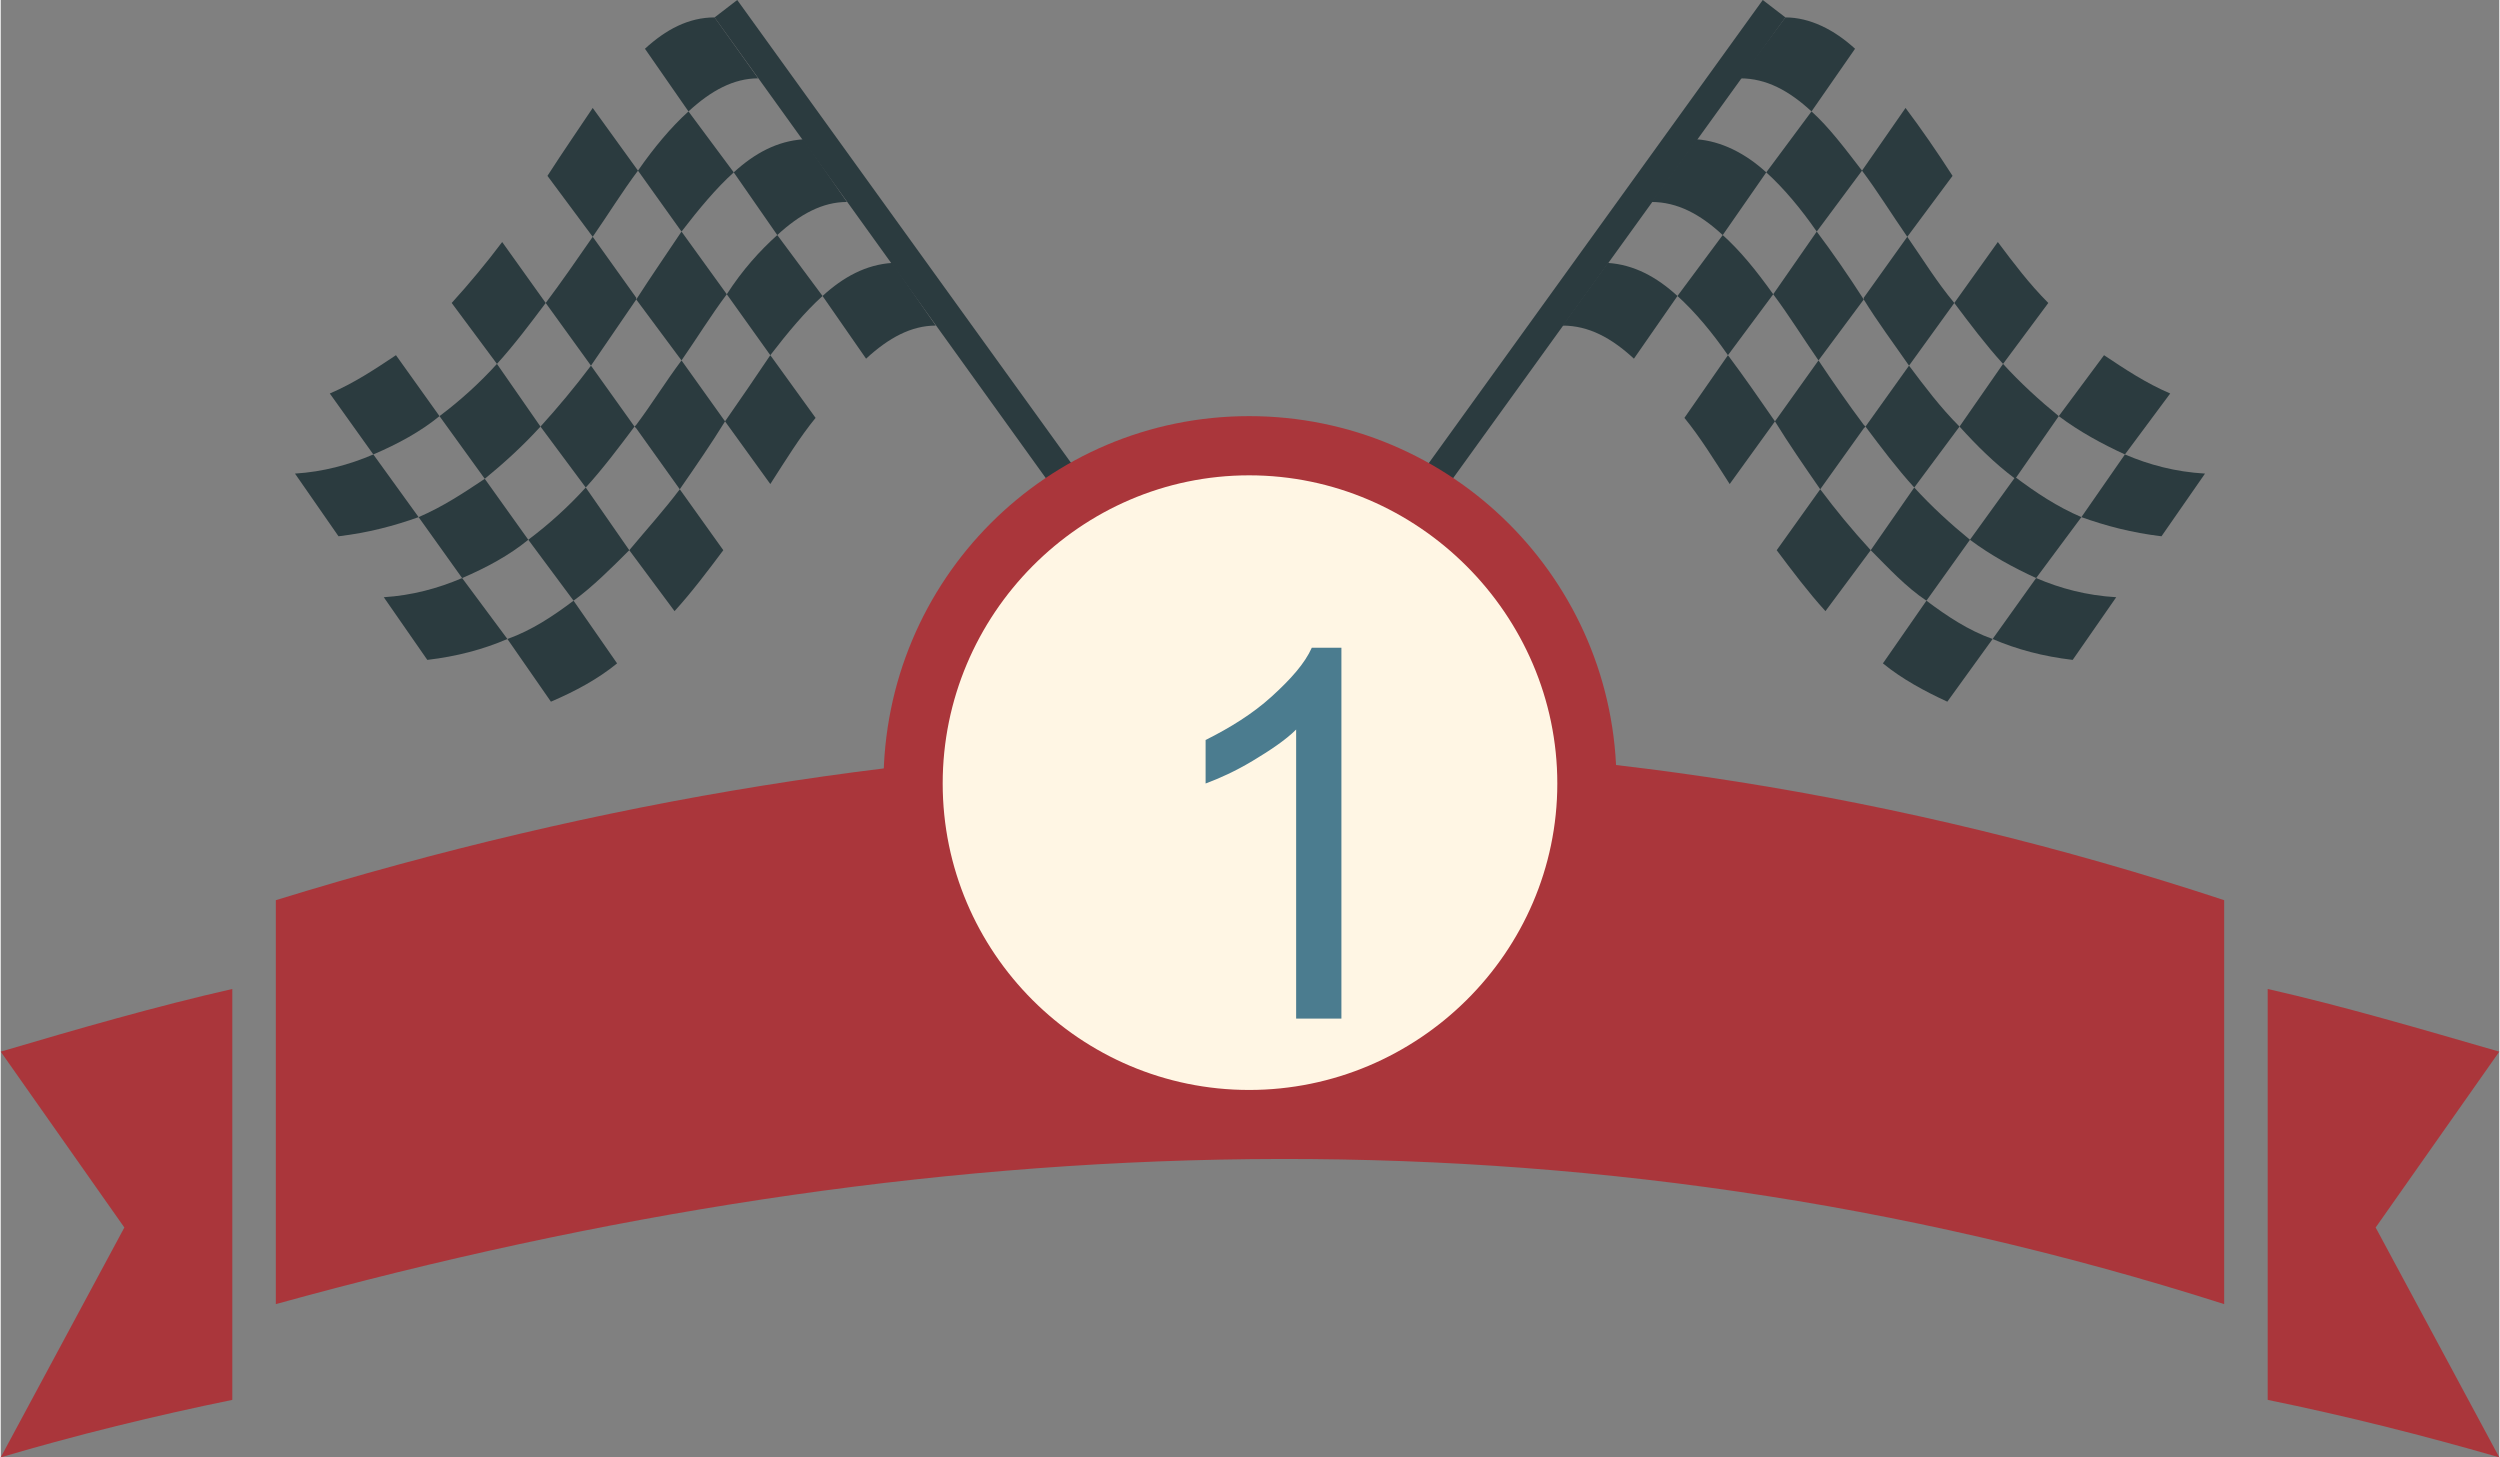 <?xml version="1.0" encoding="UTF-8"?>
<!DOCTYPE svg PUBLIC "-//W3C//DTD SVG 1.1//EN" "http://www.w3.org/Graphics/SVG/1.1/DTD/svg11.dtd">
<!-- Creator: CorelDRAW X7 -->
<svg xmlns="http://www.w3.org/2000/svg" xml:space="preserve" width="2.098in" height="1.223in" version="1.1" style="shape-rendering:geometricPrecision; text-rendering:geometricPrecision; image-rendering:optimizeQuality; fill-rule:evenodd; clip-rule:evenodd"
viewBox="0 0 1435 837"
 xmlns:xlink="http://www.w3.org/1999/xlink">
 <rect x="0" y="0" width="1435" height="837" fill="#808080" stroke="none"/>
 <defs>
  <style type="text/css">
   <![CDATA[
    .fil1 {fill:#2B3B3F}
    .fil0 {fill:#AA363B}
    .fil2 {fill:#FFF6E4}
    .fil3 {fill:#4B7C8F;fill-rule:nonzero}
   ]]>
  </style>
 </defs>
 <g id="Objects">

  <path class="fil0" d="M158 517c373,-115 746,-123 1119,0 0,77 0,155 0,232 -373,-119 -746,-103 -1119,0 0,-77 0,-155 0,-232z"/>
  <path class="fil1" d="M1220 261c-13,-6 -26,-13 -38,-22l26 -35c12,8 24,16 38,22l-26 35zm-70 -52l0 0c-10,-11 -19,-23 -28,-35l25 -35c9,12 18,24 29,35l-26 35zm-55 -73l0 0c-9,-13 -17,-26 -26,-38l25 -36c9,12 18,25 27,39l-26 35zm-55 -72l0 0c-13,-12 -26,-19 -41,-19l26 -35c14,0 28,7 40,18l-25 36z"/>
  <path class="fil1" d="M1169 332c-13,-6 -26,-13 -38,-22l26 -36c12,9 24,17 38,23l-26 35zm-70 -52l0 0c-10,-11 -19,-23 -28,-35l25 -35c9,12 18,24 29,35l-26 35zm-55 -73l0 0c-9,-13 -17,-26 -26,-38l25 -36c9,12 18,25 27,39l-26 35zm-55 -72l0 0c-13,-12 -26,-19 -41,-19l26 -36c14,1 28,8 40,19l-25 36z"/>
  <path class="fil1" d="M1118 403c-13,-6 -26,-13 -37,-22l25 -36c12,9 24,17 38,22l-26 36zm-70 -52l0 0c-10,-11 -19,-23 -28,-35l25 -35c9,12 18,23 29,35l-26 35zm-55 -73l0 0c-9,-14 -17,-27 -26,-38l25 -36c9,12 18,25 27,38l-26 36zm-55 -72l0 0c-13,-12 -26,-19 -41,-19l26 -36c15,1 28,8 40,19l-25 36z"/>
  <path class="fil1" d="M1040 64l-26 35c10,9 20,21 29,34l26 -35c-10,-13 -19,-25 -29,-34zm-51 71l0 0 -26 35c10,9 20,21 29,34l26 -35c-10,-14 -19,-25 -29,-34z"/>
  <path class="fil1" d="M1095 136l-25 35 0 1c8,13 17,25 26,38l26 -36c-10,-12 -18,-25 -27,-38zm-25 110l0 0 0 -2 1 1 -1 1zm0 -75l0 0 0 1 0 0 0 -1zm0 73l0 0 0 2 -25 35c-9,-13 -18,-26 -26,-39l25 -35c8,12 17,25 26,37z"/>
  <path class="fil1" d="M1150 209l-25 36c10,11 20,21 32,30l25 -36c-11,-9 -22,-19 -32,-30zm-51 71l0 0 -25 36c10,10 20,21 32,29l25 -35c-11,-9 -22,-19 -32,-30z"/>
  <path class="fil1" d="M1190 379l25 -36c-17,-1 -32,-5 -46,-11l-25 35c14,6 29,10 46,12zm51 -71l0 0 25 -36c-17,-1 -32,-5 -46,-11l-25 36c14,5 29,9 46,11z"/>
  <polygon class="fil1" points="1025,10 1012,0 699,434 712,444 "/>
  <path class="fil1" d="M214 261c14,-6 27,-13 38,-22l-25 -35c-12,8 -24,16 -38,22l25 35zm71 -52l0 0c10,-11 19,-23 28,-35l-25 -35c-9,12 -19,24 -29,35l26 35zm55 -73l0 0c9,-13 17,-26 26,-38l-26 -36c-8,12 -17,25 -26,39l26 35zm55 -72l0 0c13,-12 26,-19 40,-19l-25 -35c-15,0 -28,7 -40,18l25 36z"/>
  <path class="fil1" d="M265 332c14,-6 27,-13 38,-22l-25 -35c-12,8 -24,16 -38,22l25 35zm71 -52l0 0c10,-11 19,-23 28,-35l-25 -35c-9,12 -19,24 -29,35l26 35zm55 -73l0 0c9,-13 17,-26 26,-38l-26 -36c-8,12 -17,25 -26,39l26 35zm55 -72l0 0c13,-12 26,-19 40,-19l-25 -36c-15,1 -28,8 -40,19l25 36z"/>
  <path class="fil1" d="M316 403c14,-6 27,-13 38,-22l-25 -36c-12,9 -24,17 -38,22l25 36zm71 -52l0 0c10,-11 19,-23 28,-35l-25 -35c-9,12 -19,23 -29,35l26 35zm55 -73l0 0c9,-14 17,-27 26,-38l-26 -36c-8,12 -17,25 -26,38l26 36zm55 -72l0 0c13,-12 26,-19 40,-19l-25 -36c-15,1 -28,8 -40,19l25 36z"/>
  <path class="fil1" d="M395 64l26 35c-10,9 -20,21 -30,34l-25 -35c9,-13 19,-25 29,-34zm51 71l0 0 26 35c-10,9 -20,21 -30,34l-25 -35c9,-14 19,-25 29,-34z"/>
  <path class="fil1" d="M365 171l0 1 0 0 0 -1zm0 75l0 0 0 -2c9,-12 17,-25 26,-37l25 35c-8,13 -17,26 -26,39l-25 -35zm-25 -110l0 0 25 35 0 1c-9,13 -17,25 -26,38l-26 -36c9,-12 18,-25 27,-38zm25 108l0 0 0 2 -1 -1 1 -1z"/>
  <path class="fil1" d="M285 209l25 36c-10,11 -21,21 -32,30l-26 -36c12,-9 23,-19 33,-30zm51 71l0 0 25 36c-10,10 -21,21 -32,29l-26 -35c12,-9 23,-19 33,-30z"/>
  <path class="fil1" d="M245 379l-25 -36c16,-1 31,-5 45,-11l26 35c-14,6 -29,10 -46,12zm-51 -71l0 0 -25 -36c16,-1 31,-5 45,-11l26 36c-14,5 -29,9 -46,11z"/>
  <polygon class="fil1" points="410,10 423,0 736,434 722,444 "/>
  <path class="fil0" d="M717 660c116,0 211,-94 211,-210 0,-117 -95,-211 -211,-211 -116,0 -210,94 -210,211 0,116 94,210 210,210z"/>
  <path class="fil2" d="M717 626c97,0 177,-79 177,-176 0,-97 -80,-177 -177,-177 -97,0 -176,80 -176,177 0,97 79,176 176,176z"/>
  <path class="fil0" d="M0 604c44,-13 89,-26 133,-36l0 236c-44,9 -89,20 -133,33l71 -132 -71 -101z"/>
  <path class="fil0" d="M1435 604c-45,-13 -89,-26 -133,-36l0 236c44,9 88,20 133,33l-71 -132 71 -101z"/>
  <path class="fil3" d="M770 585l-26 0 0 -166c-6,6 -15,12 -25,18 -10,6 -19,10 -27,13l0 -25c14,-7 27,-15 38,-25 11,-10 19,-19 23,-28l17 0 0 213z"/>
 </g>
</svg>
